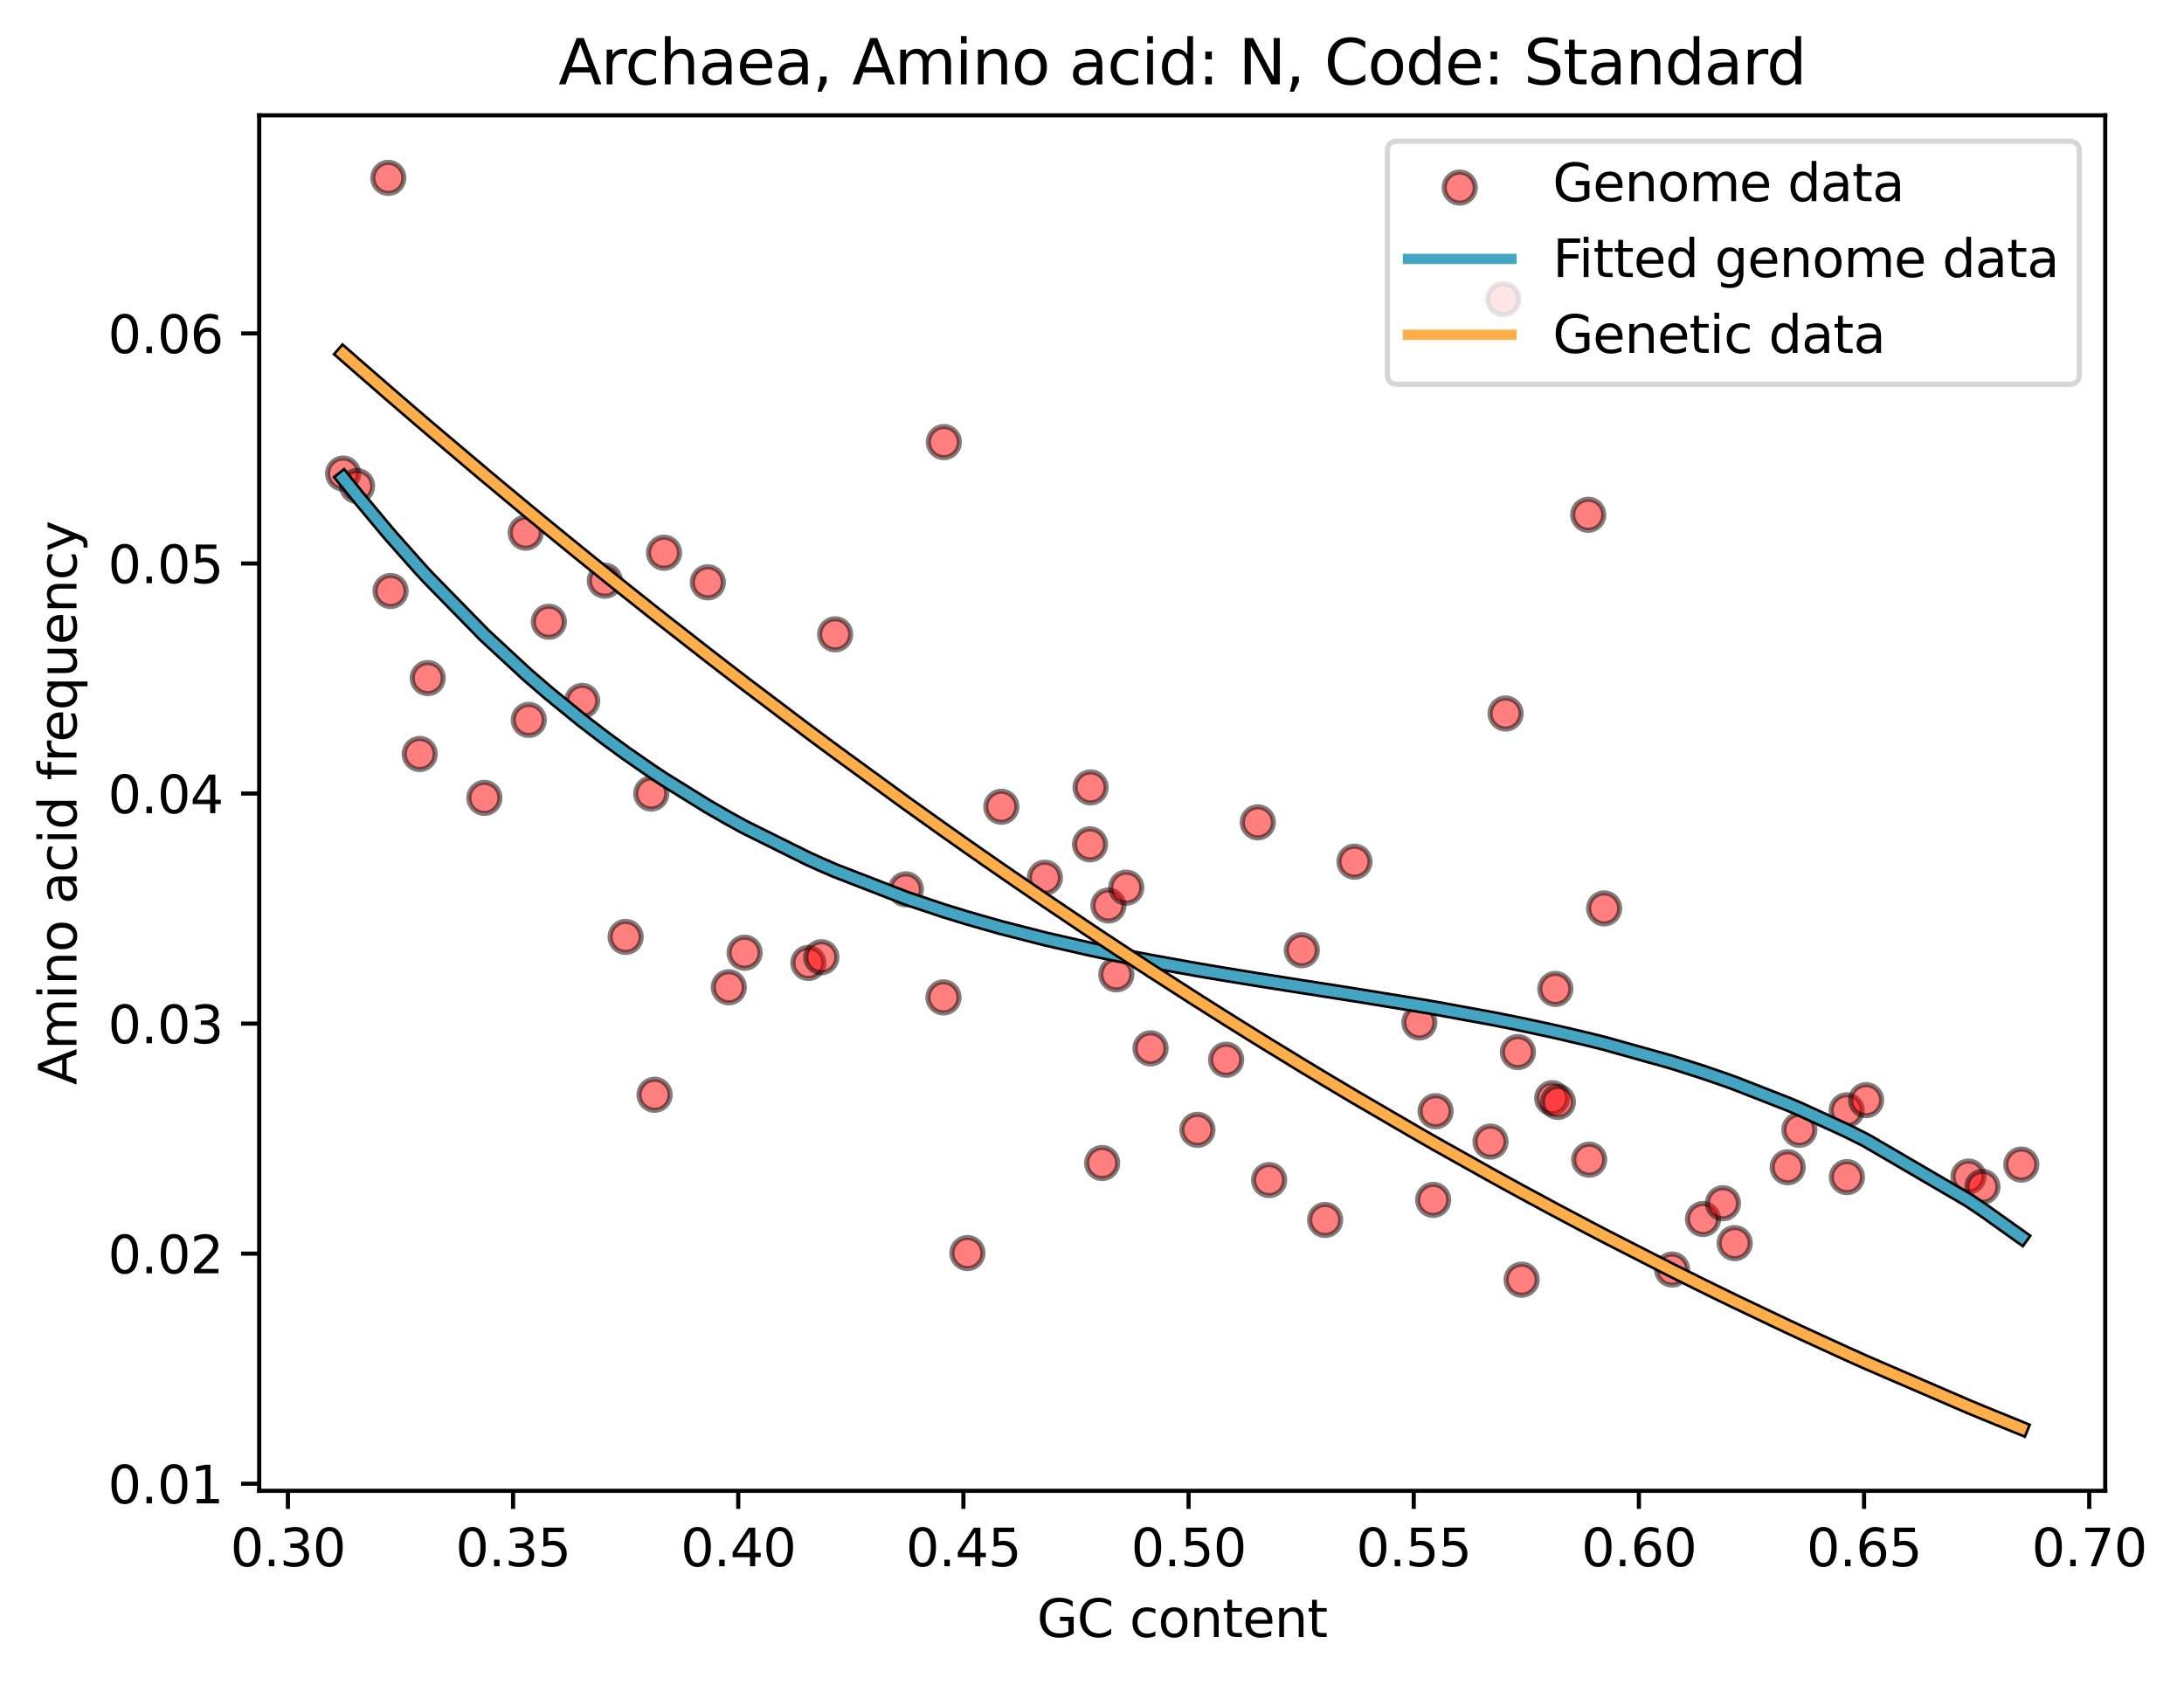 <?xml version="1.0" encoding="utf-8" standalone="no"?>
<!DOCTYPE svg PUBLIC "-//W3C//DTD SVG 1.1//EN"
  "http://www.w3.org/Graphics/SVG/1.1/DTD/svg11.dtd">
<svg xmlns:xlink="http://www.w3.org/1999/xlink" width="422.502pt" height="325.986pt" viewBox="0 0 422.502 325.986" xmlns="http://www.w3.org/2000/svg" version="1.1">
 <defs>
  <style type="text/css">*{stroke-linejoin: round; stroke-linecap: butt}</style>
 </defs>
 <g id="figure_1">
  <g id="patch_1">
   <path d="M 0 325.986 
L 422.502 325.986 
L 422.502 0 
L 0 0 
z
" style="fill: #ffffff"/>
  </g>
  <g id="axes_1">
   <g id="patch_2">
    <path d="M 50.144 288.43 
L 407.264 288.43 
L 407.264 22.318 
L 50.144 22.318 
z
" style="fill: #ffffff"/>
   </g>
   <g id="PathCollection_1">
    <defs>
     <path id="m2fcc78f43d" d="M 0 3 
C 0.796 3 1.559 2.684 2.121 2.121 
C 2.684 1.559 3 0.796 3 0 
C 3 -0.796 2.684 -1.559 2.121 -2.121 
C 1.559 -2.684 0.796 -3 0 -3 
C -0.796 -3 -1.559 -2.684 -2.121 -2.121 
C -2.684 -1.559 -3 -0.796 -3 0 
C -3 0.796 -2.684 1.559 -2.121 2.121 
C -1.559 2.684 -0.796 3 0 3 
z
" style="stroke: #000000; stroke-opacity: 0.5"/>
    </defs>
    <g clip-path="url(#pe022692ee8)">
     <use xlink:href="#m2fcc78f43d" x="66.376" y="91.622" style="fill: #ff0000; fill-opacity: 0.5; stroke: #000000; stroke-opacity: 0.5"/>
     <use xlink:href="#m2fcc78f43d" x="69.071" y="94.036" style="fill: #ff0000; fill-opacity: 0.5; stroke: #000000; stroke-opacity: 0.5"/>
     <use xlink:href="#m2fcc78f43d" x="75.124" y="34.414" style="fill: #ff0000; fill-opacity: 0.5; stroke: #000000; stroke-opacity: 0.5"/>
     <use xlink:href="#m2fcc78f43d" x="75.56" y="114.339" style="fill: #ff0000; fill-opacity: 0.5; stroke: #000000; stroke-opacity: 0.5"/>
     <use xlink:href="#m2fcc78f43d" x="81.191" y="145.879" style="fill: #ff0000; fill-opacity: 0.5; stroke: #000000; stroke-opacity: 0.5"/>
     <use xlink:href="#m2fcc78f43d" x="82.747" y="131.194" style="fill: #ff0000; fill-opacity: 0.5; stroke: #000000; stroke-opacity: 0.5"/>
     <use xlink:href="#m2fcc78f43d" x="93.706" y="154.37" style="fill: #ff0000; fill-opacity: 0.5; stroke: #000000; stroke-opacity: 0.5"/>
     <use xlink:href="#m2fcc78f43d" x="101.704" y="103.061" style="fill: #ff0000; fill-opacity: 0.5; stroke: #000000; stroke-opacity: 0.5"/>
     <use xlink:href="#m2fcc78f43d" x="102.292" y="139.288" style="fill: #ff0000; fill-opacity: 0.5; stroke: #000000; stroke-opacity: 0.5"/>
     <use xlink:href="#m2fcc78f43d" x="106.176" y="120.296" style="fill: #ff0000; fill-opacity: 0.5; stroke: #000000; stroke-opacity: 0.5"/>
     <use xlink:href="#m2fcc78f43d" x="112.626" y="135.61" style="fill: #ff0000; fill-opacity: 0.5; stroke: #000000; stroke-opacity: 0.5"/>
     <use xlink:href="#m2fcc78f43d" x="117.01" y="112.35" style="fill: #ff0000; fill-opacity: 0.5; stroke: #000000; stroke-opacity: 0.5"/>
     <use xlink:href="#m2fcc78f43d" x="121.029" y="181.267" style="fill: #ff0000; fill-opacity: 0.5; stroke: #000000; stroke-opacity: 0.5"/>
     <use xlink:href="#m2fcc78f43d" x="125.985" y="153.529" style="fill: #ff0000; fill-opacity: 0.5; stroke: #000000; stroke-opacity: 0.5"/>
     <use xlink:href="#m2fcc78f43d" x="126.63" y="211.811" style="fill: #ff0000; fill-opacity: 0.5; stroke: #000000; stroke-opacity: 0.5"/>
     <use xlink:href="#m2fcc78f43d" x="128.455" y="106.939" style="fill: #ff0000; fill-opacity: 0.5; stroke: #000000; stroke-opacity: 0.5"/>
     <use xlink:href="#m2fcc78f43d" x="136.93" y="112.667" style="fill: #ff0000; fill-opacity: 0.5; stroke: #000000; stroke-opacity: 0.5"/>
     <use xlink:href="#m2fcc78f43d" x="140.99" y="191.011" style="fill: #ff0000; fill-opacity: 0.5; stroke: #000000; stroke-opacity: 0.5"/>
     <use xlink:href="#m2fcc78f43d" x="144.044" y="184.323" style="fill: #ff0000; fill-opacity: 0.5; stroke: #000000; stroke-opacity: 0.5"/>
     <use xlink:href="#m2fcc78f43d" x="156.382" y="186.301" style="fill: #ff0000; fill-opacity: 0.5; stroke: #000000; stroke-opacity: 0.5"/>
     <use xlink:href="#m2fcc78f43d" x="158.888" y="185.198" style="fill: #ff0000; fill-opacity: 0.5; stroke: #000000; stroke-opacity: 0.5"/>
     <use xlink:href="#m2fcc78f43d" x="161.566" y="122.724" style="fill: #ff0000; fill-opacity: 0.5; stroke: #000000; stroke-opacity: 0.5"/>
     <use xlink:href="#m2fcc78f43d" x="175.239" y="172.067" style="fill: #ff0000; fill-opacity: 0.5; stroke: #000000; stroke-opacity: 0.5"/>
     <use xlink:href="#m2fcc78f43d" x="182.516" y="192.966" style="fill: #ff0000; fill-opacity: 0.5; stroke: #000000; stroke-opacity: 0.5"/>
     <use xlink:href="#m2fcc78f43d" x="182.592" y="85.534" style="fill: #ff0000; fill-opacity: 0.5; stroke: #000000; stroke-opacity: 0.5"/>
     <use xlink:href="#m2fcc78f43d" x="187.153" y="242.43" style="fill: #ff0000; fill-opacity: 0.5; stroke: #000000; stroke-opacity: 0.5"/>
     <use xlink:href="#m2fcc78f43d" x="193.71" y="156.088" style="fill: #ff0000; fill-opacity: 0.5; stroke: #000000; stroke-opacity: 0.5"/>
     <use xlink:href="#m2fcc78f43d" x="202.139" y="169.814" style="fill: #ff0000; fill-opacity: 0.5; stroke: #000000; stroke-opacity: 0.5"/>
     <use xlink:href="#m2fcc78f43d" x="210.866" y="163.363" style="fill: #ff0000; fill-opacity: 0.5; stroke: #000000; stroke-opacity: 0.5"/>
     <use xlink:href="#m2fcc78f43d" x="210.971" y="152.345" style="fill: #ff0000; fill-opacity: 0.5; stroke: #000000; stroke-opacity: 0.5"/>
     <use xlink:href="#m2fcc78f43d" x="213.216" y="225.016" style="fill: #ff0000; fill-opacity: 0.5; stroke: #000000; stroke-opacity: 0.5"/>
     <use xlink:href="#m2fcc78f43d" x="214.43" y="175.188" style="fill: #ff0000; fill-opacity: 0.5; stroke: #000000; stroke-opacity: 0.5"/>
     <use xlink:href="#m2fcc78f43d" x="215.961" y="188.52" style="fill: #ff0000; fill-opacity: 0.5; stroke: #000000; stroke-opacity: 0.5"/>
     <use xlink:href="#m2fcc78f43d" x="217.88" y="171.735" style="fill: #ff0000; fill-opacity: 0.5; stroke: #000000; stroke-opacity: 0.5"/>
     <use xlink:href="#m2fcc78f43d" x="222.575" y="202.832" style="fill: #ff0000; fill-opacity: 0.5; stroke: #000000; stroke-opacity: 0.5"/>
     <use xlink:href="#m2fcc78f43d" x="231.646" y="218.594" style="fill: #ff0000; fill-opacity: 0.5; stroke: #000000; stroke-opacity: 0.5"/>
     <use xlink:href="#m2fcc78f43d" x="237.202" y="205.027" style="fill: #ff0000; fill-opacity: 0.5; stroke: #000000; stroke-opacity: 0.5"/>
     <use xlink:href="#m2fcc78f43d" x="243.329" y="159.101" style="fill: #ff0000; fill-opacity: 0.5; stroke: #000000; stroke-opacity: 0.5"/>
     <use xlink:href="#m2fcc78f43d" x="245.515" y="228.313" style="fill: #ff0000; fill-opacity: 0.5; stroke: #000000; stroke-opacity: 0.5"/>
     <use xlink:href="#m2fcc78f43d" x="251.846" y="183.843" style="fill: #ff0000; fill-opacity: 0.5; stroke: #000000; stroke-opacity: 0.5"/>
     <use xlink:href="#m2fcc78f43d" x="256.352" y="236.031" style="fill: #ff0000; fill-opacity: 0.5; stroke: #000000; stroke-opacity: 0.5"/>
     <use xlink:href="#m2fcc78f43d" x="262.029" y="166.717" style="fill: #ff0000; fill-opacity: 0.5; stroke: #000000; stroke-opacity: 0.5"/>
     <use xlink:href="#m2fcc78f43d" x="274.577" y="197.813" style="fill: #ff0000; fill-opacity: 0.5; stroke: #000000; stroke-opacity: 0.5"/>
     <use xlink:href="#m2fcc78f43d" x="277.254" y="232.149" style="fill: #ff0000; fill-opacity: 0.5; stroke: #000000; stroke-opacity: 0.5"/>
     <use xlink:href="#m2fcc78f43d" x="277.721" y="214.99" style="fill: #ff0000; fill-opacity: 0.5; stroke: #000000; stroke-opacity: 0.5"/>
     <use xlink:href="#m2fcc78f43d" x="288.345" y="220.871" style="fill: #ff0000; fill-opacity: 0.5; stroke: #000000; stroke-opacity: 0.5"/>
     <use xlink:href="#m2fcc78f43d" x="290.822" y="57.883" style="fill: #ff0000; fill-opacity: 0.5; stroke: #000000; stroke-opacity: 0.5"/>
     <use xlink:href="#m2fcc78f43d" x="291.262" y="138.047" style="fill: #ff0000; fill-opacity: 0.5; stroke: #000000; stroke-opacity: 0.5"/>
     <use xlink:href="#m2fcc78f43d" x="293.639" y="203.546" style="fill: #ff0000; fill-opacity: 0.5; stroke: #000000; stroke-opacity: 0.5"/>
     <use xlink:href="#m2fcc78f43d" x="294.368" y="247.589" style="fill: #ff0000; fill-opacity: 0.5; stroke: #000000; stroke-opacity: 0.5"/>
     <use xlink:href="#m2fcc78f43d" x="300.279" y="212.474" style="fill: #ff0000; fill-opacity: 0.5; stroke: #000000; stroke-opacity: 0.5"/>
     <use xlink:href="#m2fcc78f43d" x="300.884" y="191.33" style="fill: #ff0000; fill-opacity: 0.5; stroke: #000000; stroke-opacity: 0.5"/>
     <use xlink:href="#m2fcc78f43d" x="301.379" y="213.191" style="fill: #ff0000; fill-opacity: 0.5; stroke: #000000; stroke-opacity: 0.5"/>
     <use xlink:href="#m2fcc78f43d" x="307.246" y="99.595" style="fill: #ff0000; fill-opacity: 0.5; stroke: #000000; stroke-opacity: 0.5"/>
     <use xlink:href="#m2fcc78f43d" x="307.433" y="224.366" style="fill: #ff0000; fill-opacity: 0.5; stroke: #000000; stroke-opacity: 0.5"/>
     <use xlink:href="#m2fcc78f43d" x="310.325" y="175.756" style="fill: #ff0000; fill-opacity: 0.5; stroke: #000000; stroke-opacity: 0.5"/>
     <use xlink:href="#m2fcc78f43d" x="323.471" y="245.626" style="fill: #ff0000; fill-opacity: 0.5; stroke: #000000; stroke-opacity: 0.5"/>
     <use xlink:href="#m2fcc78f43d" x="329.455" y="235.849" style="fill: #ff0000; fill-opacity: 0.5; stroke: #000000; stroke-opacity: 0.5"/>
     <use xlink:href="#m2fcc78f43d" x="333.307" y="232.791" style="fill: #ff0000; fill-opacity: 0.5; stroke: #000000; stroke-opacity: 0.5"/>
     <use xlink:href="#m2fcc78f43d" x="335.583" y="240.514" style="fill: #ff0000; fill-opacity: 0.5; stroke: #000000; stroke-opacity: 0.5"/>
     <use xlink:href="#m2fcc78f43d" x="345.829" y="225.833" style="fill: #ff0000; fill-opacity: 0.5; stroke: #000000; stroke-opacity: 0.5"/>
     <use xlink:href="#m2fcc78f43d" x="348.092" y="218.586" style="fill: #ff0000; fill-opacity: 0.5; stroke: #000000; stroke-opacity: 0.5"/>
     <use xlink:href="#m2fcc78f43d" x="357.247" y="214.821" style="fill: #ff0000; fill-opacity: 0.5; stroke: #000000; stroke-opacity: 0.5"/>
     <use xlink:href="#m2fcc78f43d" x="357.29" y="227.743" style="fill: #ff0000; fill-opacity: 0.5; stroke: #000000; stroke-opacity: 0.5"/>
     <use xlink:href="#m2fcc78f43d" x="361.001" y="212.851" style="fill: #ff0000; fill-opacity: 0.5; stroke: #000000; stroke-opacity: 0.5"/>
     <use xlink:href="#m2fcc78f43d" x="380.809" y="227.635" style="fill: #ff0000; fill-opacity: 0.5; stroke: #000000; stroke-opacity: 0.5"/>
     <use xlink:href="#m2fcc78f43d" x="383.505" y="229.618" style="fill: #ff0000; fill-opacity: 0.5; stroke: #000000; stroke-opacity: 0.5"/>
     <use xlink:href="#m2fcc78f43d" x="391.031" y="225.312" style="fill: #ff0000; fill-opacity: 0.5; stroke: #000000; stroke-opacity: 0.5"/>
    </g>
   </g>
   <g id="matplotlib.axis_1">
    <g id="xtick_1">
     <g id="line2d_1">
      <defs>
       <path id="md665da814b" d="M 0 0 
L 0 3.5 
" style="stroke: #000000; stroke-width: 0.8"/>
      </defs>
      <g>
       <use xlink:href="#md665da814b" x="55.696" y="288.43" style="stroke: #000000; stroke-width: 0.8"/>
      </g>
     </g>
     <g id="text_1">
      <!-- 0.30 -->
      <g transform="translate(44.563 303.029) scale(0.1 -0.1)">
       <defs>
        <path id="DejaVuSans-30" d="M 2034 4250 
Q 1547 4250 1301 3770 
Q 1056 3291 1056 2328 
Q 1056 1369 1301 889 
Q 1547 409 2034 409 
Q 2525 409 2770 889 
Q 3016 1369 3016 2328 
Q 3016 3291 2770 3770 
Q 2525 4250 2034 4250 
z
M 2034 4750 
Q 2819 4750 3233 4129 
Q 3647 3509 3647 2328 
Q 3647 1150 3233 529 
Q 2819 -91 2034 -91 
Q 1250 -91 836 529 
Q 422 1150 422 2328 
Q 422 3509 836 4129 
Q 1250 4750 2034 4750 
z
" transform="scale(0.016)"/>
        <path id="DejaVuSans-2e" d="M 684 794 
L 1344 794 
L 1344 0 
L 684 0 
L 684 794 
z
" transform="scale(0.016)"/>
        <path id="DejaVuSans-33" d="M 2597 2516 
Q 3050 2419 3304 2112 
Q 3559 1806 3559 1356 
Q 3559 666 3084 287 
Q 2609 -91 1734 -91 
Q 1441 -91 1130 -33 
Q 819 25 488 141 
L 488 750 
Q 750 597 1062 519 
Q 1375 441 1716 441 
Q 2309 441 2620 675 
Q 2931 909 2931 1356 
Q 2931 1769 2642 2001 
Q 2353 2234 1838 2234 
L 1294 2234 
L 1294 2753 
L 1863 2753 
Q 2328 2753 2575 2939 
Q 2822 3125 2822 3475 
Q 2822 3834 2567 4026 
Q 2313 4219 1838 4219 
Q 1578 4219 1281 4162 
Q 984 4106 628 3988 
L 628 4550 
Q 988 4650 1302 4700 
Q 1616 4750 1894 4750 
Q 2613 4750 3031 4423 
Q 3450 4097 3450 3541 
Q 3450 3153 3228 2886 
Q 3006 2619 2597 2516 
z
" transform="scale(0.016)"/>
       </defs>
       <use xlink:href="#DejaVuSans-30"/>
       <use xlink:href="#DejaVuSans-2e" x="63.623"/>
       <use xlink:href="#DejaVuSans-33" x="95.41"/>
       <use xlink:href="#DejaVuSans-30" x="159.033"/>
      </g>
     </g>
    </g>
    <g id="xtick_2">
     <g id="line2d_2">
      <g>
       <use xlink:href="#md665da814b" x="99.255" y="288.43" style="stroke: #000000; stroke-width: 0.8"/>
      </g>
     </g>
     <g id="text_2">
      <!-- 0.35 -->
      <g transform="translate(88.122 303.029) scale(0.1 -0.1)">
       <defs>
        <path id="DejaVuSans-35" d="M 691 4666 
L 3169 4666 
L 3169 4134 
L 1269 4134 
L 1269 2991 
Q 1406 3038 1543 3061 
Q 1681 3084 1819 3084 
Q 2600 3084 3056 2656 
Q 3513 2228 3513 1497 
Q 3513 744 3044 326 
Q 2575 -91 1722 -91 
Q 1428 -91 1123 -41 
Q 819 9 494 109 
L 494 744 
Q 775 591 1075 516 
Q 1375 441 1709 441 
Q 2250 441 2565 725 
Q 2881 1009 2881 1497 
Q 2881 1984 2565 2268 
Q 2250 2553 1709 2553 
Q 1456 2553 1204 2497 
Q 953 2441 691 2322 
L 691 4666 
z
" transform="scale(0.016)"/>
       </defs>
       <use xlink:href="#DejaVuSans-30"/>
       <use xlink:href="#DejaVuSans-2e" x="63.623"/>
       <use xlink:href="#DejaVuSans-33" x="95.41"/>
       <use xlink:href="#DejaVuSans-35" x="159.033"/>
      </g>
     </g>
    </g>
    <g id="xtick_3">
     <g id="line2d_3">
      <g>
       <use xlink:href="#md665da814b" x="142.814" y="288.43" style="stroke: #000000; stroke-width: 0.8"/>
      </g>
     </g>
     <g id="text_3">
      <!-- 0.40 -->
      <g transform="translate(131.681 303.029) scale(0.1 -0.1)">
       <defs>
        <path id="DejaVuSans-34" d="M 2419 4116 
L 825 1625 
L 2419 1625 
L 2419 4116 
z
M 2253 4666 
L 3047 4666 
L 3047 1625 
L 3713 1625 
L 3713 1100 
L 3047 1100 
L 3047 0 
L 2419 0 
L 2419 1100 
L 313 1100 
L 313 1709 
L 2253 4666 
z
" transform="scale(0.016)"/>
       </defs>
       <use xlink:href="#DejaVuSans-30"/>
       <use xlink:href="#DejaVuSans-2e" x="63.623"/>
       <use xlink:href="#DejaVuSans-34" x="95.41"/>
       <use xlink:href="#DejaVuSans-30" x="159.033"/>
      </g>
     </g>
    </g>
    <g id="xtick_4">
     <g id="line2d_4">
      <g>
       <use xlink:href="#md665da814b" x="186.373" y="288.43" style="stroke: #000000; stroke-width: 0.8"/>
      </g>
     </g>
     <g id="text_4">
      <!-- 0.45 -->
      <g transform="translate(175.241 303.029) scale(0.1 -0.1)">
       <use xlink:href="#DejaVuSans-30"/>
       <use xlink:href="#DejaVuSans-2e" x="63.623"/>
       <use xlink:href="#DejaVuSans-34" x="95.41"/>
       <use xlink:href="#DejaVuSans-35" x="159.033"/>
      </g>
     </g>
    </g>
    <g id="xtick_5">
     <g id="line2d_5">
      <g>
       <use xlink:href="#md665da814b" x="229.933" y="288.43" style="stroke: #000000; stroke-width: 0.8"/>
      </g>
     </g>
     <g id="text_5">
      <!-- 0.50 -->
      <g transform="translate(218.8 303.029) scale(0.1 -0.1)">
       <use xlink:href="#DejaVuSans-30"/>
       <use xlink:href="#DejaVuSans-2e" x="63.623"/>
       <use xlink:href="#DejaVuSans-35" x="95.41"/>
       <use xlink:href="#DejaVuSans-30" x="159.033"/>
      </g>
     </g>
    </g>
    <g id="xtick_6">
     <g id="line2d_6">
      <g>
       <use xlink:href="#md665da814b" x="273.492" y="288.43" style="stroke: #000000; stroke-width: 0.8"/>
      </g>
     </g>
     <g id="text_6">
      <!-- 0.55 -->
      <g transform="translate(262.359 303.029) scale(0.1 -0.1)">
       <use xlink:href="#DejaVuSans-30"/>
       <use xlink:href="#DejaVuSans-2e" x="63.623"/>
       <use xlink:href="#DejaVuSans-35" x="95.41"/>
       <use xlink:href="#DejaVuSans-35" x="159.033"/>
      </g>
     </g>
    </g>
    <g id="xtick_7">
     <g id="line2d_7">
      <g>
       <use xlink:href="#md665da814b" x="317.051" y="288.43" style="stroke: #000000; stroke-width: 0.8"/>
      </g>
     </g>
     <g id="text_7">
      <!-- 0.60 -->
      <g transform="translate(305.918 303.029) scale(0.1 -0.1)">
       <defs>
        <path id="DejaVuSans-36" d="M 2113 2584 
Q 1688 2584 1439 2293 
Q 1191 2003 1191 1497 
Q 1191 994 1439 701 
Q 1688 409 2113 409 
Q 2538 409 2786 701 
Q 3034 994 3034 1497 
Q 3034 2003 2786 2293 
Q 2538 2584 2113 2584 
z
M 3366 4563 
L 3366 3988 
Q 3128 4100 2886 4159 
Q 2644 4219 2406 4219 
Q 1781 4219 1451 3797 
Q 1122 3375 1075 2522 
Q 1259 2794 1537 2939 
Q 1816 3084 2150 3084 
Q 2853 3084 3261 2657 
Q 3669 2231 3669 1497 
Q 3669 778 3244 343 
Q 2819 -91 2113 -91 
Q 1303 -91 875 529 
Q 447 1150 447 2328 
Q 447 3434 972 4092 
Q 1497 4750 2381 4750 
Q 2619 4750 2861 4703 
Q 3103 4656 3366 4563 
z
" transform="scale(0.016)"/>
       </defs>
       <use xlink:href="#DejaVuSans-30"/>
       <use xlink:href="#DejaVuSans-2e" x="63.623"/>
       <use xlink:href="#DejaVuSans-36" x="95.41"/>
       <use xlink:href="#DejaVuSans-30" x="159.033"/>
      </g>
     </g>
    </g>
    <g id="xtick_8">
     <g id="line2d_8">
      <g>
       <use xlink:href="#md665da814b" x="360.61" y="288.43" style="stroke: #000000; stroke-width: 0.8"/>
      </g>
     </g>
     <g id="text_8">
      <!-- 0.65 -->
      <g transform="translate(349.478 303.029) scale(0.1 -0.1)">
       <use xlink:href="#DejaVuSans-30"/>
       <use xlink:href="#DejaVuSans-2e" x="63.623"/>
       <use xlink:href="#DejaVuSans-36" x="95.41"/>
       <use xlink:href="#DejaVuSans-35" x="159.033"/>
      </g>
     </g>
    </g>
    <g id="xtick_9">
     <g id="line2d_9">
      <g>
       <use xlink:href="#md665da814b" x="404.17" y="288.43" style="stroke: #000000; stroke-width: 0.8"/>
      </g>
     </g>
     <g id="text_9">
      <!-- 0.70 -->
      <g transform="translate(393.037 303.029) scale(0.1 -0.1)">
       <defs>
        <path id="DejaVuSans-37" d="M 525 4666 
L 3525 4666 
L 3525 4397 
L 1831 0 
L 1172 0 
L 2766 4134 
L 525 4134 
L 525 4666 
z
" transform="scale(0.016)"/>
       </defs>
       <use xlink:href="#DejaVuSans-30"/>
       <use xlink:href="#DejaVuSans-2e" x="63.623"/>
       <use xlink:href="#DejaVuSans-37" x="95.41"/>
       <use xlink:href="#DejaVuSans-30" x="159.033"/>
      </g>
     </g>
    </g>
    <g id="text_10">
     <!-- GC content -->
     <g transform="translate(200.606 316.707) scale(0.1 -0.1)">
      <defs>
       <path id="DejaVuSans-47" d="M 3809 666 
L 3809 1919 
L 2778 1919 
L 2778 2438 
L 4434 2438 
L 4434 434 
Q 4069 175 3628 42 
Q 3188 -91 2688 -91 
Q 1594 -91 976 548 
Q 359 1188 359 2328 
Q 359 3472 976 4111 
Q 1594 4750 2688 4750 
Q 3144 4750 3555 4637 
Q 3966 4525 4313 4306 
L 4313 3634 
Q 3963 3931 3569 4081 
Q 3175 4231 2741 4231 
Q 1884 4231 1454 3753 
Q 1025 3275 1025 2328 
Q 1025 1384 1454 906 
Q 1884 428 2741 428 
Q 3075 428 3337 486 
Q 3600 544 3809 666 
z
" transform="scale(0.016)"/>
       <path id="DejaVuSans-43" d="M 4122 4306 
L 4122 3641 
Q 3803 3938 3442 4084 
Q 3081 4231 2675 4231 
Q 1875 4231 1450 3742 
Q 1025 3253 1025 2328 
Q 1025 1406 1450 917 
Q 1875 428 2675 428 
Q 3081 428 3442 575 
Q 3803 722 4122 1019 
L 4122 359 
Q 3791 134 3420 21 
Q 3050 -91 2638 -91 
Q 1578 -91 968 557 
Q 359 1206 359 2328 
Q 359 3453 968 4101 
Q 1578 4750 2638 4750 
Q 3056 4750 3426 4639 
Q 3797 4528 4122 4306 
z
" transform="scale(0.016)"/>
       <path id="DejaVuSans-20" transform="scale(0.016)"/>
       <path id="DejaVuSans-63" d="M 3122 3366 
L 3122 2828 
Q 2878 2963 2633 3030 
Q 2388 3097 2138 3097 
Q 1578 3097 1268 2742 
Q 959 2388 959 1747 
Q 959 1106 1268 751 
Q 1578 397 2138 397 
Q 2388 397 2633 464 
Q 2878 531 3122 666 
L 3122 134 
Q 2881 22 2623 -34 
Q 2366 -91 2075 -91 
Q 1284 -91 818 406 
Q 353 903 353 1747 
Q 353 2603 823 3093 
Q 1294 3584 2113 3584 
Q 2378 3584 2631 3529 
Q 2884 3475 3122 3366 
z
" transform="scale(0.016)"/>
       <path id="DejaVuSans-6f" d="M 1959 3097 
Q 1497 3097 1228 2736 
Q 959 2375 959 1747 
Q 959 1119 1226 758 
Q 1494 397 1959 397 
Q 2419 397 2687 759 
Q 2956 1122 2956 1747 
Q 2956 2369 2687 2733 
Q 2419 3097 1959 3097 
z
M 1959 3584 
Q 2709 3584 3137 3096 
Q 3566 2609 3566 1747 
Q 3566 888 3137 398 
Q 2709 -91 1959 -91 
Q 1206 -91 779 398 
Q 353 888 353 1747 
Q 353 2609 779 3096 
Q 1206 3584 1959 3584 
z
" transform="scale(0.016)"/>
       <path id="DejaVuSans-6e" d="M 3513 2113 
L 3513 0 
L 2938 0 
L 2938 2094 
Q 2938 2591 2744 2837 
Q 2550 3084 2163 3084 
Q 1697 3084 1428 2787 
Q 1159 2491 1159 1978 
L 1159 0 
L 581 0 
L 581 3500 
L 1159 3500 
L 1159 2956 
Q 1366 3272 1645 3428 
Q 1925 3584 2291 3584 
Q 2894 3584 3203 3211 
Q 3513 2838 3513 2113 
z
" transform="scale(0.016)"/>
       <path id="DejaVuSans-74" d="M 1172 4494 
L 1172 3500 
L 2356 3500 
L 2356 3053 
L 1172 3053 
L 1172 1153 
Q 1172 725 1289 603 
Q 1406 481 1766 481 
L 2356 481 
L 2356 0 
L 1766 0 
Q 1100 0 847 248 
Q 594 497 594 1153 
L 594 3053 
L 172 3053 
L 172 3500 
L 594 3500 
L 594 4494 
L 1172 4494 
z
" transform="scale(0.016)"/>
       <path id="DejaVuSans-65" d="M 3597 1894 
L 3597 1613 
L 953 1613 
Q 991 1019 1311 708 
Q 1631 397 2203 397 
Q 2534 397 2845 478 
Q 3156 559 3463 722 
L 3463 178 
Q 3153 47 2828 -22 
Q 2503 -91 2169 -91 
Q 1331 -91 842 396 
Q 353 884 353 1716 
Q 353 2575 817 3079 
Q 1281 3584 2069 3584 
Q 2775 3584 3186 3129 
Q 3597 2675 3597 1894 
z
M 3022 2063 
Q 3016 2534 2758 2815 
Q 2500 3097 2075 3097 
Q 1594 3097 1305 2825 
Q 1016 2553 972 2059 
L 3022 2063 
z
" transform="scale(0.016)"/>
      </defs>
      <use xlink:href="#DejaVuSans-47"/>
      <use xlink:href="#DejaVuSans-43" x="77.49"/>
      <use xlink:href="#DejaVuSans-20" x="147.314"/>
      <use xlink:href="#DejaVuSans-63" x="179.102"/>
      <use xlink:href="#DejaVuSans-6f" x="234.082"/>
      <use xlink:href="#DejaVuSans-6e" x="295.264"/>
      <use xlink:href="#DejaVuSans-74" x="358.643"/>
      <use xlink:href="#DejaVuSans-65" x="397.852"/>
      <use xlink:href="#DejaVuSans-6e" x="459.375"/>
      <use xlink:href="#DejaVuSans-74" x="522.754"/>
     </g>
    </g>
   </g>
   <g id="matplotlib.axis_2">
    <g id="ytick_1">
     <g id="line2d_10">
      <defs>
       <path id="mf1daeebbb1" d="M 0 0 
L -3.5 0 
" style="stroke: #000000; stroke-width: 0.8"/>
      </defs>
      <g>
       <use xlink:href="#mf1daeebbb1" x="50.144" y="287.059" style="stroke: #000000; stroke-width: 0.8"/>
      </g>
     </g>
     <g id="text_11">
      <!-- 0.01 -->
      <g transform="translate(20.878 290.858) scale(0.1 -0.1)">
       <defs>
        <path id="DejaVuSans-31" d="M 794 531 
L 1825 531 
L 1825 4091 
L 703 3866 
L 703 4441 
L 1819 4666 
L 2450 4666 
L 2450 531 
L 3481 531 
L 3481 0 
L 794 0 
L 794 531 
z
" transform="scale(0.016)"/>
       </defs>
       <use xlink:href="#DejaVuSans-30"/>
       <use xlink:href="#DejaVuSans-2e" x="63.623"/>
       <use xlink:href="#DejaVuSans-30" x="95.41"/>
       <use xlink:href="#DejaVuSans-31" x="159.033"/>
      </g>
     </g>
    </g>
    <g id="ytick_2">
     <g id="line2d_11">
      <g>
       <use xlink:href="#mf1daeebbb1" x="50.144" y="242.549" style="stroke: #000000; stroke-width: 0.8"/>
      </g>
     </g>
     <g id="text_12">
      <!-- 0.02 -->
      <g transform="translate(20.878 246.348) scale(0.1 -0.1)">
       <defs>
        <path id="DejaVuSans-32" d="M 1228 531 
L 3431 531 
L 3431 0 
L 469 0 
L 469 531 
Q 828 903 1448 1529 
Q 2069 2156 2228 2338 
Q 2531 2678 2651 2914 
Q 2772 3150 2772 3378 
Q 2772 3750 2511 3984 
Q 2250 4219 1831 4219 
Q 1534 4219 1204 4116 
Q 875 4013 500 3803 
L 500 4441 
Q 881 4594 1212 4672 
Q 1544 4750 1819 4750 
Q 2544 4750 2975 4387 
Q 3406 4025 3406 3419 
Q 3406 3131 3298 2873 
Q 3191 2616 2906 2266 
Q 2828 2175 2409 1742 
Q 1991 1309 1228 531 
z
" transform="scale(0.016)"/>
       </defs>
       <use xlink:href="#DejaVuSans-30"/>
       <use xlink:href="#DejaVuSans-2e" x="63.623"/>
       <use xlink:href="#DejaVuSans-30" x="95.41"/>
       <use xlink:href="#DejaVuSans-32" x="159.033"/>
      </g>
     </g>
    </g>
    <g id="ytick_3">
     <g id="line2d_12">
      <g>
       <use xlink:href="#mf1daeebbb1" x="50.144" y="198.039" style="stroke: #000000; stroke-width: 0.8"/>
      </g>
     </g>
     <g id="text_13">
      <!-- 0.03 -->
      <g transform="translate(20.878 201.838) scale(0.1 -0.1)">
       <use xlink:href="#DejaVuSans-30"/>
       <use xlink:href="#DejaVuSans-2e" x="63.623"/>
       <use xlink:href="#DejaVuSans-30" x="95.41"/>
       <use xlink:href="#DejaVuSans-33" x="159.033"/>
      </g>
     </g>
    </g>
    <g id="ytick_4">
     <g id="line2d_13">
      <g>
       <use xlink:href="#mf1daeebbb1" x="50.144" y="153.529" style="stroke: #000000; stroke-width: 0.8"/>
      </g>
     </g>
     <g id="text_14">
      <!-- 0.04 -->
      <g transform="translate(20.878 157.328) scale(0.1 -0.1)">
       <use xlink:href="#DejaVuSans-30"/>
       <use xlink:href="#DejaVuSans-2e" x="63.623"/>
       <use xlink:href="#DejaVuSans-30" x="95.41"/>
       <use xlink:href="#DejaVuSans-34" x="159.033"/>
      </g>
     </g>
    </g>
    <g id="ytick_5">
     <g id="line2d_14">
      <g>
       <use xlink:href="#mf1daeebbb1" x="50.144" y="109.019" style="stroke: #000000; stroke-width: 0.8"/>
      </g>
     </g>
     <g id="text_15">
      <!-- 0.05 -->
      <g transform="translate(20.878 112.818) scale(0.1 -0.1)">
       <use xlink:href="#DejaVuSans-30"/>
       <use xlink:href="#DejaVuSans-2e" x="63.623"/>
       <use xlink:href="#DejaVuSans-30" x="95.41"/>
       <use xlink:href="#DejaVuSans-35" x="159.033"/>
      </g>
     </g>
    </g>
    <g id="ytick_6">
     <g id="line2d_15">
      <g>
       <use xlink:href="#mf1daeebbb1" x="50.144" y="64.509" style="stroke: #000000; stroke-width: 0.8"/>
      </g>
     </g>
     <g id="text_16">
      <!-- 0.06 -->
      <g transform="translate(20.878 68.308) scale(0.1 -0.1)">
       <use xlink:href="#DejaVuSans-30"/>
       <use xlink:href="#DejaVuSans-2e" x="63.623"/>
       <use xlink:href="#DejaVuSans-30" x="95.41"/>
       <use xlink:href="#DejaVuSans-36" x="159.033"/>
      </g>
     </g>
    </g>
    <g id="text_17">
     <!-- Amino acid frequency -->
     <g transform="translate(14.798 209.913) rotate(-90) scale(0.1 -0.1)">
      <defs>
       <path id="DejaVuSans-41" d="M 2188 4044 
L 1331 1722 
L 3047 1722 
L 2188 4044 
z
M 1831 4666 
L 2547 4666 
L 4325 0 
L 3669 0 
L 3244 1197 
L 1141 1197 
L 716 0 
L 50 0 
L 1831 4666 
z
" transform="scale(0.016)"/>
       <path id="DejaVuSans-6d" d="M 3328 2828 
Q 3544 3216 3844 3400 
Q 4144 3584 4550 3584 
Q 5097 3584 5394 3201 
Q 5691 2819 5691 2113 
L 5691 0 
L 5113 0 
L 5113 2094 
Q 5113 2597 4934 2840 
Q 4756 3084 4391 3084 
Q 3944 3084 3684 2787 
Q 3425 2491 3425 1978 
L 3425 0 
L 2847 0 
L 2847 2094 
Q 2847 2600 2669 2842 
Q 2491 3084 2119 3084 
Q 1678 3084 1418 2786 
Q 1159 2488 1159 1978 
L 1159 0 
L 581 0 
L 581 3500 
L 1159 3500 
L 1159 2956 
Q 1356 3278 1631 3431 
Q 1906 3584 2284 3584 
Q 2666 3584 2933 3390 
Q 3200 3197 3328 2828 
z
" transform="scale(0.016)"/>
       <path id="DejaVuSans-69" d="M 603 3500 
L 1178 3500 
L 1178 0 
L 603 0 
L 603 3500 
z
M 603 4863 
L 1178 4863 
L 1178 4134 
L 603 4134 
L 603 4863 
z
" transform="scale(0.016)"/>
       <path id="DejaVuSans-61" d="M 2194 1759 
Q 1497 1759 1228 1600 
Q 959 1441 959 1056 
Q 959 750 1161 570 
Q 1363 391 1709 391 
Q 2188 391 2477 730 
Q 2766 1069 2766 1631 
L 2766 1759 
L 2194 1759 
z
M 3341 1997 
L 3341 0 
L 2766 0 
L 2766 531 
Q 2569 213 2275 61 
Q 1981 -91 1556 -91 
Q 1019 -91 701 211 
Q 384 513 384 1019 
Q 384 1609 779 1909 
Q 1175 2209 1959 2209 
L 2766 2209 
L 2766 2266 
Q 2766 2663 2505 2880 
Q 2244 3097 1772 3097 
Q 1472 3097 1187 3025 
Q 903 2953 641 2809 
L 641 3341 
Q 956 3463 1253 3523 
Q 1550 3584 1831 3584 
Q 2591 3584 2966 3190 
Q 3341 2797 3341 1997 
z
" transform="scale(0.016)"/>
       <path id="DejaVuSans-64" d="M 2906 2969 
L 2906 4863 
L 3481 4863 
L 3481 0 
L 2906 0 
L 2906 525 
Q 2725 213 2448 61 
Q 2172 -91 1784 -91 
Q 1150 -91 751 415 
Q 353 922 353 1747 
Q 353 2572 751 3078 
Q 1150 3584 1784 3584 
Q 2172 3584 2448 3432 
Q 2725 3281 2906 2969 
z
M 947 1747 
Q 947 1113 1208 752 
Q 1469 391 1925 391 
Q 2381 391 2643 752 
Q 2906 1113 2906 1747 
Q 2906 2381 2643 2742 
Q 2381 3103 1925 3103 
Q 1469 3103 1208 2742 
Q 947 2381 947 1747 
z
" transform="scale(0.016)"/>
       <path id="DejaVuSans-66" d="M 2375 4863 
L 2375 4384 
L 1825 4384 
Q 1516 4384 1395 4259 
Q 1275 4134 1275 3809 
L 1275 3500 
L 2222 3500 
L 2222 3053 
L 1275 3053 
L 1275 0 
L 697 0 
L 697 3053 
L 147 3053 
L 147 3500 
L 697 3500 
L 697 3744 
Q 697 4328 969 4595 
Q 1241 4863 1831 4863 
L 2375 4863 
z
" transform="scale(0.016)"/>
       <path id="DejaVuSans-72" d="M 2631 2963 
Q 2534 3019 2420 3045 
Q 2306 3072 2169 3072 
Q 1681 3072 1420 2755 
Q 1159 2438 1159 1844 
L 1159 0 
L 581 0 
L 581 3500 
L 1159 3500 
L 1159 2956 
Q 1341 3275 1631 3429 
Q 1922 3584 2338 3584 
Q 2397 3584 2469 3576 
Q 2541 3569 2628 3553 
L 2631 2963 
z
" transform="scale(0.016)"/>
       <path id="DejaVuSans-71" d="M 947 1747 
Q 947 1113 1208 752 
Q 1469 391 1925 391 
Q 2381 391 2643 752 
Q 2906 1113 2906 1747 
Q 2906 2381 2643 2742 
Q 2381 3103 1925 3103 
Q 1469 3103 1208 2742 
Q 947 2381 947 1747 
z
M 2906 525 
Q 2725 213 2448 61 
Q 2172 -91 1784 -91 
Q 1150 -91 751 415 
Q 353 922 353 1747 
Q 353 2572 751 3078 
Q 1150 3584 1784 3584 
Q 2172 3584 2448 3432 
Q 2725 3281 2906 2969 
L 2906 3500 
L 3481 3500 
L 3481 -1331 
L 2906 -1331 
L 2906 525 
z
" transform="scale(0.016)"/>
       <path id="DejaVuSans-75" d="M 544 1381 
L 544 3500 
L 1119 3500 
L 1119 1403 
Q 1119 906 1312 657 
Q 1506 409 1894 409 
Q 2359 409 2629 706 
Q 2900 1003 2900 1516 
L 2900 3500 
L 3475 3500 
L 3475 0 
L 2900 0 
L 2900 538 
Q 2691 219 2414 64 
Q 2138 -91 1772 -91 
Q 1169 -91 856 284 
Q 544 659 544 1381 
z
M 1991 3584 
L 1991 3584 
z
" transform="scale(0.016)"/>
       <path id="DejaVuSans-79" d="M 2059 -325 
Q 1816 -950 1584 -1140 
Q 1353 -1331 966 -1331 
L 506 -1331 
L 506 -850 
L 844 -850 
Q 1081 -850 1212 -737 
Q 1344 -625 1503 -206 
L 1606 56 
L 191 3500 
L 800 3500 
L 1894 763 
L 2988 3500 
L 3597 3500 
L 2059 -325 
z
" transform="scale(0.016)"/>
      </defs>
      <use xlink:href="#DejaVuSans-41"/>
      <use xlink:href="#DejaVuSans-6d" x="68.408"/>
      <use xlink:href="#DejaVuSans-69" x="165.82"/>
      <use xlink:href="#DejaVuSans-6e" x="193.604"/>
      <use xlink:href="#DejaVuSans-6f" x="256.982"/>
      <use xlink:href="#DejaVuSans-20" x="318.164"/>
      <use xlink:href="#DejaVuSans-61" x="349.951"/>
      <use xlink:href="#DejaVuSans-63" x="411.23"/>
      <use xlink:href="#DejaVuSans-69" x="466.211"/>
      <use xlink:href="#DejaVuSans-64" x="493.994"/>
      <use xlink:href="#DejaVuSans-20" x="557.471"/>
      <use xlink:href="#DejaVuSans-66" x="589.258"/>
      <use xlink:href="#DejaVuSans-72" x="624.463"/>
      <use xlink:href="#DejaVuSans-65" x="663.326"/>
      <use xlink:href="#DejaVuSans-71" x="724.85"/>
      <use xlink:href="#DejaVuSans-75" x="788.326"/>
      <use xlink:href="#DejaVuSans-65" x="851.705"/>
      <use xlink:href="#DejaVuSans-6e" x="913.229"/>
      <use xlink:href="#DejaVuSans-63" x="976.607"/>
      <use xlink:href="#DejaVuSans-79" x="1031.588"/>
     </g>
    </g>
   </g>
   <g id="line2d_16">
    <path d="M 66.376 92.509 
L 69.071 95.873 
L 75.124 103.126 
L 75.56 103.632 
L 81.191 109.981 
L 82.747 111.674 
L 93.706 122.874 
L 101.704 130.279 
L 102.292 130.799 
L 106.176 134.15 
L 112.626 139.408 
L 117.01 142.769 
L 121.029 145.705 
L 125.985 149.139 
L 126.63 149.572 
L 128.455 150.777 
L 136.93 156.035 
L 140.99 158.363 
L 144.044 160.038 
L 156.382 166.163 
L 158.888 167.289 
L 161.566 168.451 
L 175.239 173.758 
L 182.516 176.194 
L 182.592 176.218 
L 187.153 177.62 
L 193.71 179.483 
L 202.139 181.641 
L 210.866 183.631 
L 210.971 183.653 
L 213.216 184.129 
L 214.43 184.381 
L 215.961 184.694 
L 217.88 185.077 
L 222.575 185.982 
L 231.646 187.61 
L 237.202 188.546 
L 243.329 189.541 
L 245.515 189.889 
L 251.846 190.884 
L 256.352 191.588 
L 262.029 192.479 
L 274.577 194.521 
L 277.254 194.978 
L 277.721 195.059 
L 288.345 196.996 
L 290.822 197.48 
L 291.262 197.567 
L 293.639 198.047 
L 294.368 198.197 
L 300.279 199.464 
L 300.884 199.599 
L 301.379 199.71 
L 307.246 201.087 
L 307.433 201.133 
L 310.325 201.856 
L 323.471 205.531 
L 329.455 207.445 
L 333.307 208.765 
L 335.583 209.58 
L 345.829 213.584 
L 348.092 214.547 
L 357.247 218.76 
L 357.29 218.781 
L 361.001 220.642 
L 380.809 232.211 
L 383.505 234.016 
L 391.031 239.37 
" clip-path="url(#pe022692ee8)" style="fill: none; stroke: #000000; stroke-width: 3; stroke-linecap: square"/>
   </g>
   <g id="line2d_17">
    <path d="M 66.376 92.509 
L 69.071 95.873 
L 75.124 103.126 
L 75.56 103.632 
L 81.191 109.981 
L 82.747 111.674 
L 93.706 122.874 
L 101.704 130.279 
L 102.292 130.799 
L 106.176 134.15 
L 112.626 139.408 
L 117.01 142.769 
L 121.029 145.705 
L 125.985 149.139 
L 126.63 149.572 
L 128.455 150.777 
L 136.93 156.035 
L 140.99 158.363 
L 144.044 160.038 
L 156.382 166.163 
L 158.888 167.289 
L 161.566 168.451 
L 175.239 173.758 
L 182.516 176.194 
L 182.592 176.218 
L 187.153 177.62 
L 193.71 179.483 
L 202.139 181.641 
L 210.866 183.631 
L 210.971 183.653 
L 213.216 184.129 
L 214.43 184.381 
L 215.961 184.694 
L 217.88 185.077 
L 222.575 185.982 
L 231.646 187.61 
L 237.202 188.546 
L 243.329 189.541 
L 245.515 189.889 
L 251.846 190.884 
L 256.352 191.588 
L 262.029 192.479 
L 274.577 194.521 
L 277.254 194.978 
L 277.721 195.059 
L 288.345 196.996 
L 290.822 197.48 
L 291.262 197.567 
L 293.639 198.047 
L 294.368 198.197 
L 300.279 199.464 
L 300.884 199.599 
L 301.379 199.71 
L 307.246 201.087 
L 307.433 201.133 
L 310.325 201.856 
L 323.471 205.531 
L 329.455 207.445 
L 333.307 208.765 
L 335.583 209.58 
L 345.829 213.584 
L 348.092 214.547 
L 357.247 218.76 
L 357.29 218.781 
L 361.001 220.642 
L 380.809 232.211 
L 383.505 234.016 
L 391.031 239.37 
" clip-path="url(#pe022692ee8)" style="fill: none; stroke: #44a5c2; stroke-width: 2; stroke-linecap: square"/>
   </g>
   <g id="line2d_18">
    <path d="M 66.376 68.411 
L 69.071 70.773 
L 75.124 76.039 
L 75.56 76.417 
L 81.191 81.264 
L 82.747 82.595 
L 93.706 91.871 
L 101.704 98.529 
L 102.292 99.015 
L 106.176 102.211 
L 112.626 107.471 
L 117.01 111.01 
L 121.029 114.231 
L 125.985 118.169 
L 126.63 118.679 
L 128.455 120.118 
L 136.93 126.739 
L 140.99 129.873 
L 144.044 132.216 
L 156.382 141.537 
L 158.888 143.403 
L 161.566 145.387 
L 175.239 155.352 
L 182.516 160.545 
L 182.592 160.599 
L 187.153 163.813 
L 193.71 168.38 
L 202.139 174.159 
L 210.866 180.032 
L 210.971 180.102 
L 213.216 181.594 
L 214.43 182.398 
L 215.961 183.409 
L 217.88 184.671 
L 222.575 187.737 
L 231.646 193.567 
L 237.202 197.079 
L 243.329 200.899 
L 245.515 202.248 
L 251.846 206.118 
L 256.352 208.836 
L 262.029 212.218 
L 274.577 219.526 
L 277.254 221.055 
L 277.721 221.321 
L 288.345 227.278 
L 290.822 228.644 
L 291.262 228.885 
L 293.639 230.185 
L 294.368 230.583 
L 300.279 233.773 
L 300.884 234.097 
L 301.379 234.362 
L 307.246 237.469 
L 307.433 237.567 
L 310.325 239.08 
L 323.471 245.799 
L 329.455 248.773 
L 333.307 250.66 
L 335.583 251.766 
L 345.829 256.645 
L 348.092 257.702 
L 357.247 261.901 
L 357.29 261.921 
L 361.001 263.588 
L 380.809 272.143 
L 383.505 273.264 
L 391.031 276.334 
" clip-path="url(#pe022692ee8)" style="fill: none; stroke: #000000; stroke-width: 3; stroke-linecap: square"/>
   </g>
   <g id="line2d_19">
    <path d="M 66.376 68.411 
L 69.071 70.773 
L 75.124 76.039 
L 75.56 76.417 
L 81.191 81.264 
L 82.747 82.595 
L 93.706 91.871 
L 101.704 98.529 
L 102.292 99.015 
L 106.176 102.211 
L 112.626 107.471 
L 117.01 111.01 
L 121.029 114.231 
L 125.985 118.169 
L 126.63 118.679 
L 128.455 120.118 
L 136.93 126.739 
L 140.99 129.873 
L 144.044 132.216 
L 156.382 141.537 
L 158.888 143.403 
L 161.566 145.387 
L 175.239 155.352 
L 182.516 160.545 
L 182.592 160.599 
L 187.153 163.813 
L 193.71 168.38 
L 202.139 174.159 
L 210.866 180.032 
L 210.971 180.102 
L 213.216 181.594 
L 214.43 182.398 
L 215.961 183.409 
L 217.88 184.671 
L 222.575 187.737 
L 231.646 193.567 
L 237.202 197.079 
L 243.329 200.899 
L 245.515 202.248 
L 251.846 206.118 
L 256.352 208.836 
L 262.029 212.218 
L 274.577 219.526 
L 277.254 221.055 
L 277.721 221.321 
L 288.345 227.278 
L 290.822 228.644 
L 291.262 228.885 
L 293.639 230.185 
L 294.368 230.583 
L 300.279 233.773 
L 300.884 234.097 
L 301.379 234.362 
L 307.246 237.469 
L 307.433 237.567 
L 310.325 239.08 
L 323.471 245.799 
L 329.455 248.773 
L 333.307 250.66 
L 335.583 251.766 
L 345.829 256.645 
L 348.092 257.702 
L 357.247 261.901 
L 357.29 261.921 
L 361.001 263.588 
L 380.809 272.143 
L 383.505 273.264 
L 391.031 276.334 
" clip-path="url(#pe022692ee8)" style="fill: none; stroke: #ffae49; stroke-width: 2; stroke-linecap: square"/>
   </g>
   <g id="patch_3">
    <path d="M 50.144 288.43 
L 50.144 22.318 
" style="fill: none; stroke: #000000; stroke-width: 0.8; stroke-linejoin: miter; stroke-linecap: square"/>
   </g>
   <g id="patch_4">
    <path d="M 407.264 288.43 
L 407.264 22.318 
" style="fill: none; stroke: #000000; stroke-width: 0.8; stroke-linejoin: miter; stroke-linecap: square"/>
   </g>
   <g id="patch_5">
    <path d="M 50.144 288.43 
L 407.264 288.43 
" style="fill: none; stroke: #000000; stroke-width: 0.8; stroke-linejoin: miter; stroke-linecap: square"/>
   </g>
   <g id="patch_6">
    <path d="M 50.144 22.318 
L 407.264 22.318 
" style="fill: none; stroke: #000000; stroke-width: 0.8; stroke-linejoin: miter; stroke-linecap: square"/>
   </g>
   <g id="text_18">
    <!-- Archaea, Amino acid: N, Code: Standard -->
    <g transform="translate(108.041 16.318) scale(0.12 -0.12)">
     <defs>
      <path id="DejaVuSans-68" d="M 3513 2113 
L 3513 0 
L 2938 0 
L 2938 2094 
Q 2938 2591 2744 2837 
Q 2550 3084 2163 3084 
Q 1697 3084 1428 2787 
Q 1159 2491 1159 1978 
L 1159 0 
L 581 0 
L 581 4863 
L 1159 4863 
L 1159 2956 
Q 1366 3272 1645 3428 
Q 1925 3584 2291 3584 
Q 2894 3584 3203 3211 
Q 3513 2838 3513 2113 
z
" transform="scale(0.016)"/>
      <path id="DejaVuSans-2c" d="M 750 794 
L 1409 794 
L 1409 256 
L 897 -744 
L 494 -744 
L 750 256 
L 750 794 
z
" transform="scale(0.016)"/>
      <path id="DejaVuSans-3a" d="M 750 794 
L 1409 794 
L 1409 0 
L 750 0 
L 750 794 
z
M 750 3309 
L 1409 3309 
L 1409 2516 
L 750 2516 
L 750 3309 
z
" transform="scale(0.016)"/>
      <path id="DejaVuSans-4e" d="M 628 4666 
L 1478 4666 
L 3547 763 
L 3547 4666 
L 4159 4666 
L 4159 0 
L 3309 0 
L 1241 3903 
L 1241 0 
L 628 0 
L 628 4666 
z
" transform="scale(0.016)"/>
      <path id="DejaVuSans-53" d="M 3425 4513 
L 3425 3897 
Q 3066 4069 2747 4153 
Q 2428 4238 2131 4238 
Q 1616 4238 1336 4038 
Q 1056 3838 1056 3469 
Q 1056 3159 1242 3001 
Q 1428 2844 1947 2747 
L 2328 2669 
Q 3034 2534 3370 2195 
Q 3706 1856 3706 1288 
Q 3706 609 3251 259 
Q 2797 -91 1919 -91 
Q 1588 -91 1214 -16 
Q 841 59 441 206 
L 441 856 
Q 825 641 1194 531 
Q 1563 422 1919 422 
Q 2459 422 2753 634 
Q 3047 847 3047 1241 
Q 3047 1584 2836 1778 
Q 2625 1972 2144 2069 
L 1759 2144 
Q 1053 2284 737 2584 
Q 422 2884 422 3419 
Q 422 4038 858 4394 
Q 1294 4750 2059 4750 
Q 2388 4750 2728 4690 
Q 3069 4631 3425 4513 
z
" transform="scale(0.016)"/>
     </defs>
     <use xlink:href="#DejaVuSans-41"/>
     <use xlink:href="#DejaVuSans-72" x="68.408"/>
     <use xlink:href="#DejaVuSans-63" x="107.271"/>
     <use xlink:href="#DejaVuSans-68" x="162.252"/>
     <use xlink:href="#DejaVuSans-61" x="225.631"/>
     <use xlink:href="#DejaVuSans-65" x="286.91"/>
     <use xlink:href="#DejaVuSans-61" x="348.434"/>
     <use xlink:href="#DejaVuSans-2c" x="409.713"/>
     <use xlink:href="#DejaVuSans-20" x="441.5"/>
     <use xlink:href="#DejaVuSans-41" x="473.287"/>
     <use xlink:href="#DejaVuSans-6d" x="541.695"/>
     <use xlink:href="#DejaVuSans-69" x="639.107"/>
     <use xlink:href="#DejaVuSans-6e" x="666.891"/>
     <use xlink:href="#DejaVuSans-6f" x="730.27"/>
     <use xlink:href="#DejaVuSans-20" x="791.451"/>
     <use xlink:href="#DejaVuSans-61" x="823.238"/>
     <use xlink:href="#DejaVuSans-63" x="884.518"/>
     <use xlink:href="#DejaVuSans-69" x="939.498"/>
     <use xlink:href="#DejaVuSans-64" x="967.281"/>
     <use xlink:href="#DejaVuSans-3a" x="1030.758"/>
     <use xlink:href="#DejaVuSans-20" x="1064.449"/>
     <use xlink:href="#DejaVuSans-4e" x="1096.236"/>
     <use xlink:href="#DejaVuSans-2c" x="1171.041"/>
     <use xlink:href="#DejaVuSans-20" x="1202.828"/>
     <use xlink:href="#DejaVuSans-43" x="1234.615"/>
     <use xlink:href="#DejaVuSans-6f" x="1304.439"/>
     <use xlink:href="#DejaVuSans-64" x="1365.621"/>
     <use xlink:href="#DejaVuSans-65" x="1429.098"/>
     <use xlink:href="#DejaVuSans-3a" x="1490.621"/>
     <use xlink:href="#DejaVuSans-20" x="1524.312"/>
     <use xlink:href="#DejaVuSans-53" x="1556.1"/>
     <use xlink:href="#DejaVuSans-74" x="1619.576"/>
     <use xlink:href="#DejaVuSans-61" x="1658.785"/>
     <use xlink:href="#DejaVuSans-6e" x="1720.064"/>
     <use xlink:href="#DejaVuSans-64" x="1783.443"/>
     <use xlink:href="#DejaVuSans-61" x="1846.92"/>
     <use xlink:href="#DejaVuSans-72" x="1908.199"/>
     <use xlink:href="#DejaVuSans-64" x="1947.562"/>
    </g>
   </g>
   <g id="legend_1">
    <g id="patch_7">
     <path d="M 270.384 74.353 
L 400.264 74.353 
Q 402.264 74.353 402.264 72.353 
L 402.264 29.318 
Q 402.264 27.318 400.264 27.318 
L 270.384 27.318 
Q 268.384 27.318 268.384 29.318 
L 268.384 72.353 
Q 268.384 74.353 270.384 74.353 
z
" style="fill: #ffffff; opacity: 0.8; stroke: #cccccc; stroke-linejoin: miter"/>
    </g>
    <g id="PathCollection_2">
     <g>
      <use xlink:href="#m2fcc78f43d" x="282.384" y="36.292" style="fill: #ff0000; fill-opacity: 0.5; stroke: #000000; stroke-opacity: 0.5"/>
     </g>
    </g>
    <g id="text_19">
     <!-- Genome data -->
     <g transform="translate(300.384 38.917) scale(0.1 -0.1)">
      <use xlink:href="#DejaVuSans-47"/>
      <use xlink:href="#DejaVuSans-65" x="77.49"/>
      <use xlink:href="#DejaVuSans-6e" x="139.014"/>
      <use xlink:href="#DejaVuSans-6f" x="202.393"/>
      <use xlink:href="#DejaVuSans-6d" x="263.574"/>
      <use xlink:href="#DejaVuSans-65" x="360.986"/>
      <use xlink:href="#DejaVuSans-20" x="422.51"/>
      <use xlink:href="#DejaVuSans-64" x="454.297"/>
      <use xlink:href="#DejaVuSans-61" x="517.773"/>
      <use xlink:href="#DejaVuSans-74" x="579.053"/>
      <use xlink:href="#DejaVuSans-61" x="618.262"/>
     </g>
    </g>
    <g id="line2d_20">
     <path d="M 272.384 50.095 
L 282.384 50.095 
L 292.384 50.095 
" style="fill: none; stroke: #44a5c2; stroke-width: 2; stroke-linecap: square"/>
    </g>
    <g id="text_20">
     <!-- Fitted genome data -->
     <g transform="translate(300.384 53.595) scale(0.1 -0.1)">
      <defs>
       <path id="DejaVuSans-46" d="M 628 4666 
L 3309 4666 
L 3309 4134 
L 1259 4134 
L 1259 2759 
L 3109 2759 
L 3109 2228 
L 1259 2228 
L 1259 0 
L 628 0 
L 628 4666 
z
" transform="scale(0.016)"/>
       <path id="DejaVuSans-67" d="M 2906 1791 
Q 2906 2416 2648 2759 
Q 2391 3103 1925 3103 
Q 1463 3103 1205 2759 
Q 947 2416 947 1791 
Q 947 1169 1205 825 
Q 1463 481 1925 481 
Q 2391 481 2648 825 
Q 2906 1169 2906 1791 
z
M 3481 434 
Q 3481 -459 3084 -895 
Q 2688 -1331 1869 -1331 
Q 1566 -1331 1297 -1286 
Q 1028 -1241 775 -1147 
L 775 -588 
Q 1028 -725 1275 -790 
Q 1522 -856 1778 -856 
Q 2344 -856 2625 -561 
Q 2906 -266 2906 331 
L 2906 616 
Q 2728 306 2450 153 
Q 2172 0 1784 0 
Q 1141 0 747 490 
Q 353 981 353 1791 
Q 353 2603 747 3093 
Q 1141 3584 1784 3584 
Q 2172 3584 2450 3431 
Q 2728 3278 2906 2969 
L 2906 3500 
L 3481 3500 
L 3481 434 
z
" transform="scale(0.016)"/>
      </defs>
      <use xlink:href="#DejaVuSans-46"/>
      <use xlink:href="#DejaVuSans-69" x="50.27"/>
      <use xlink:href="#DejaVuSans-74" x="78.053"/>
      <use xlink:href="#DejaVuSans-74" x="117.262"/>
      <use xlink:href="#DejaVuSans-65" x="156.471"/>
      <use xlink:href="#DejaVuSans-64" x="217.994"/>
      <use xlink:href="#DejaVuSans-20" x="281.471"/>
      <use xlink:href="#DejaVuSans-67" x="313.258"/>
      <use xlink:href="#DejaVuSans-65" x="376.734"/>
      <use xlink:href="#DejaVuSans-6e" x="438.258"/>
      <use xlink:href="#DejaVuSans-6f" x="501.637"/>
      <use xlink:href="#DejaVuSans-6d" x="562.818"/>
      <use xlink:href="#DejaVuSans-65" x="660.23"/>
      <use xlink:href="#DejaVuSans-20" x="721.754"/>
      <use xlink:href="#DejaVuSans-64" x="753.541"/>
      <use xlink:href="#DejaVuSans-61" x="817.018"/>
      <use xlink:href="#DejaVuSans-74" x="878.297"/>
      <use xlink:href="#DejaVuSans-61" x="917.506"/>
     </g>
    </g>
    <g id="line2d_21">
     <path d="M 272.384 64.773 
L 282.384 64.773 
L 292.384 64.773 
" style="fill: none; stroke: #ffae49; stroke-width: 2; stroke-linecap: square"/>
    </g>
    <g id="text_21">
     <!-- Genetic data -->
     <g transform="translate(300.384 68.273) scale(0.1 -0.1)">
      <use xlink:href="#DejaVuSans-47"/>
      <use xlink:href="#DejaVuSans-65" x="77.49"/>
      <use xlink:href="#DejaVuSans-6e" x="139.014"/>
      <use xlink:href="#DejaVuSans-65" x="202.393"/>
      <use xlink:href="#DejaVuSans-74" x="263.916"/>
      <use xlink:href="#DejaVuSans-69" x="303.125"/>
      <use xlink:href="#DejaVuSans-63" x="330.908"/>
      <use xlink:href="#DejaVuSans-20" x="385.889"/>
      <use xlink:href="#DejaVuSans-64" x="417.676"/>
      <use xlink:href="#DejaVuSans-61" x="481.152"/>
      <use xlink:href="#DejaVuSans-74" x="542.432"/>
      <use xlink:href="#DejaVuSans-61" x="581.641"/>
     </g>
    </g>
   </g>
  </g>
 </g>
 <defs>
  <clipPath id="pe022692ee8">
   <rect x="50.144" y="22.318" width="357.12" height="266.112"/>
  </clipPath>
 </defs>
</svg>
